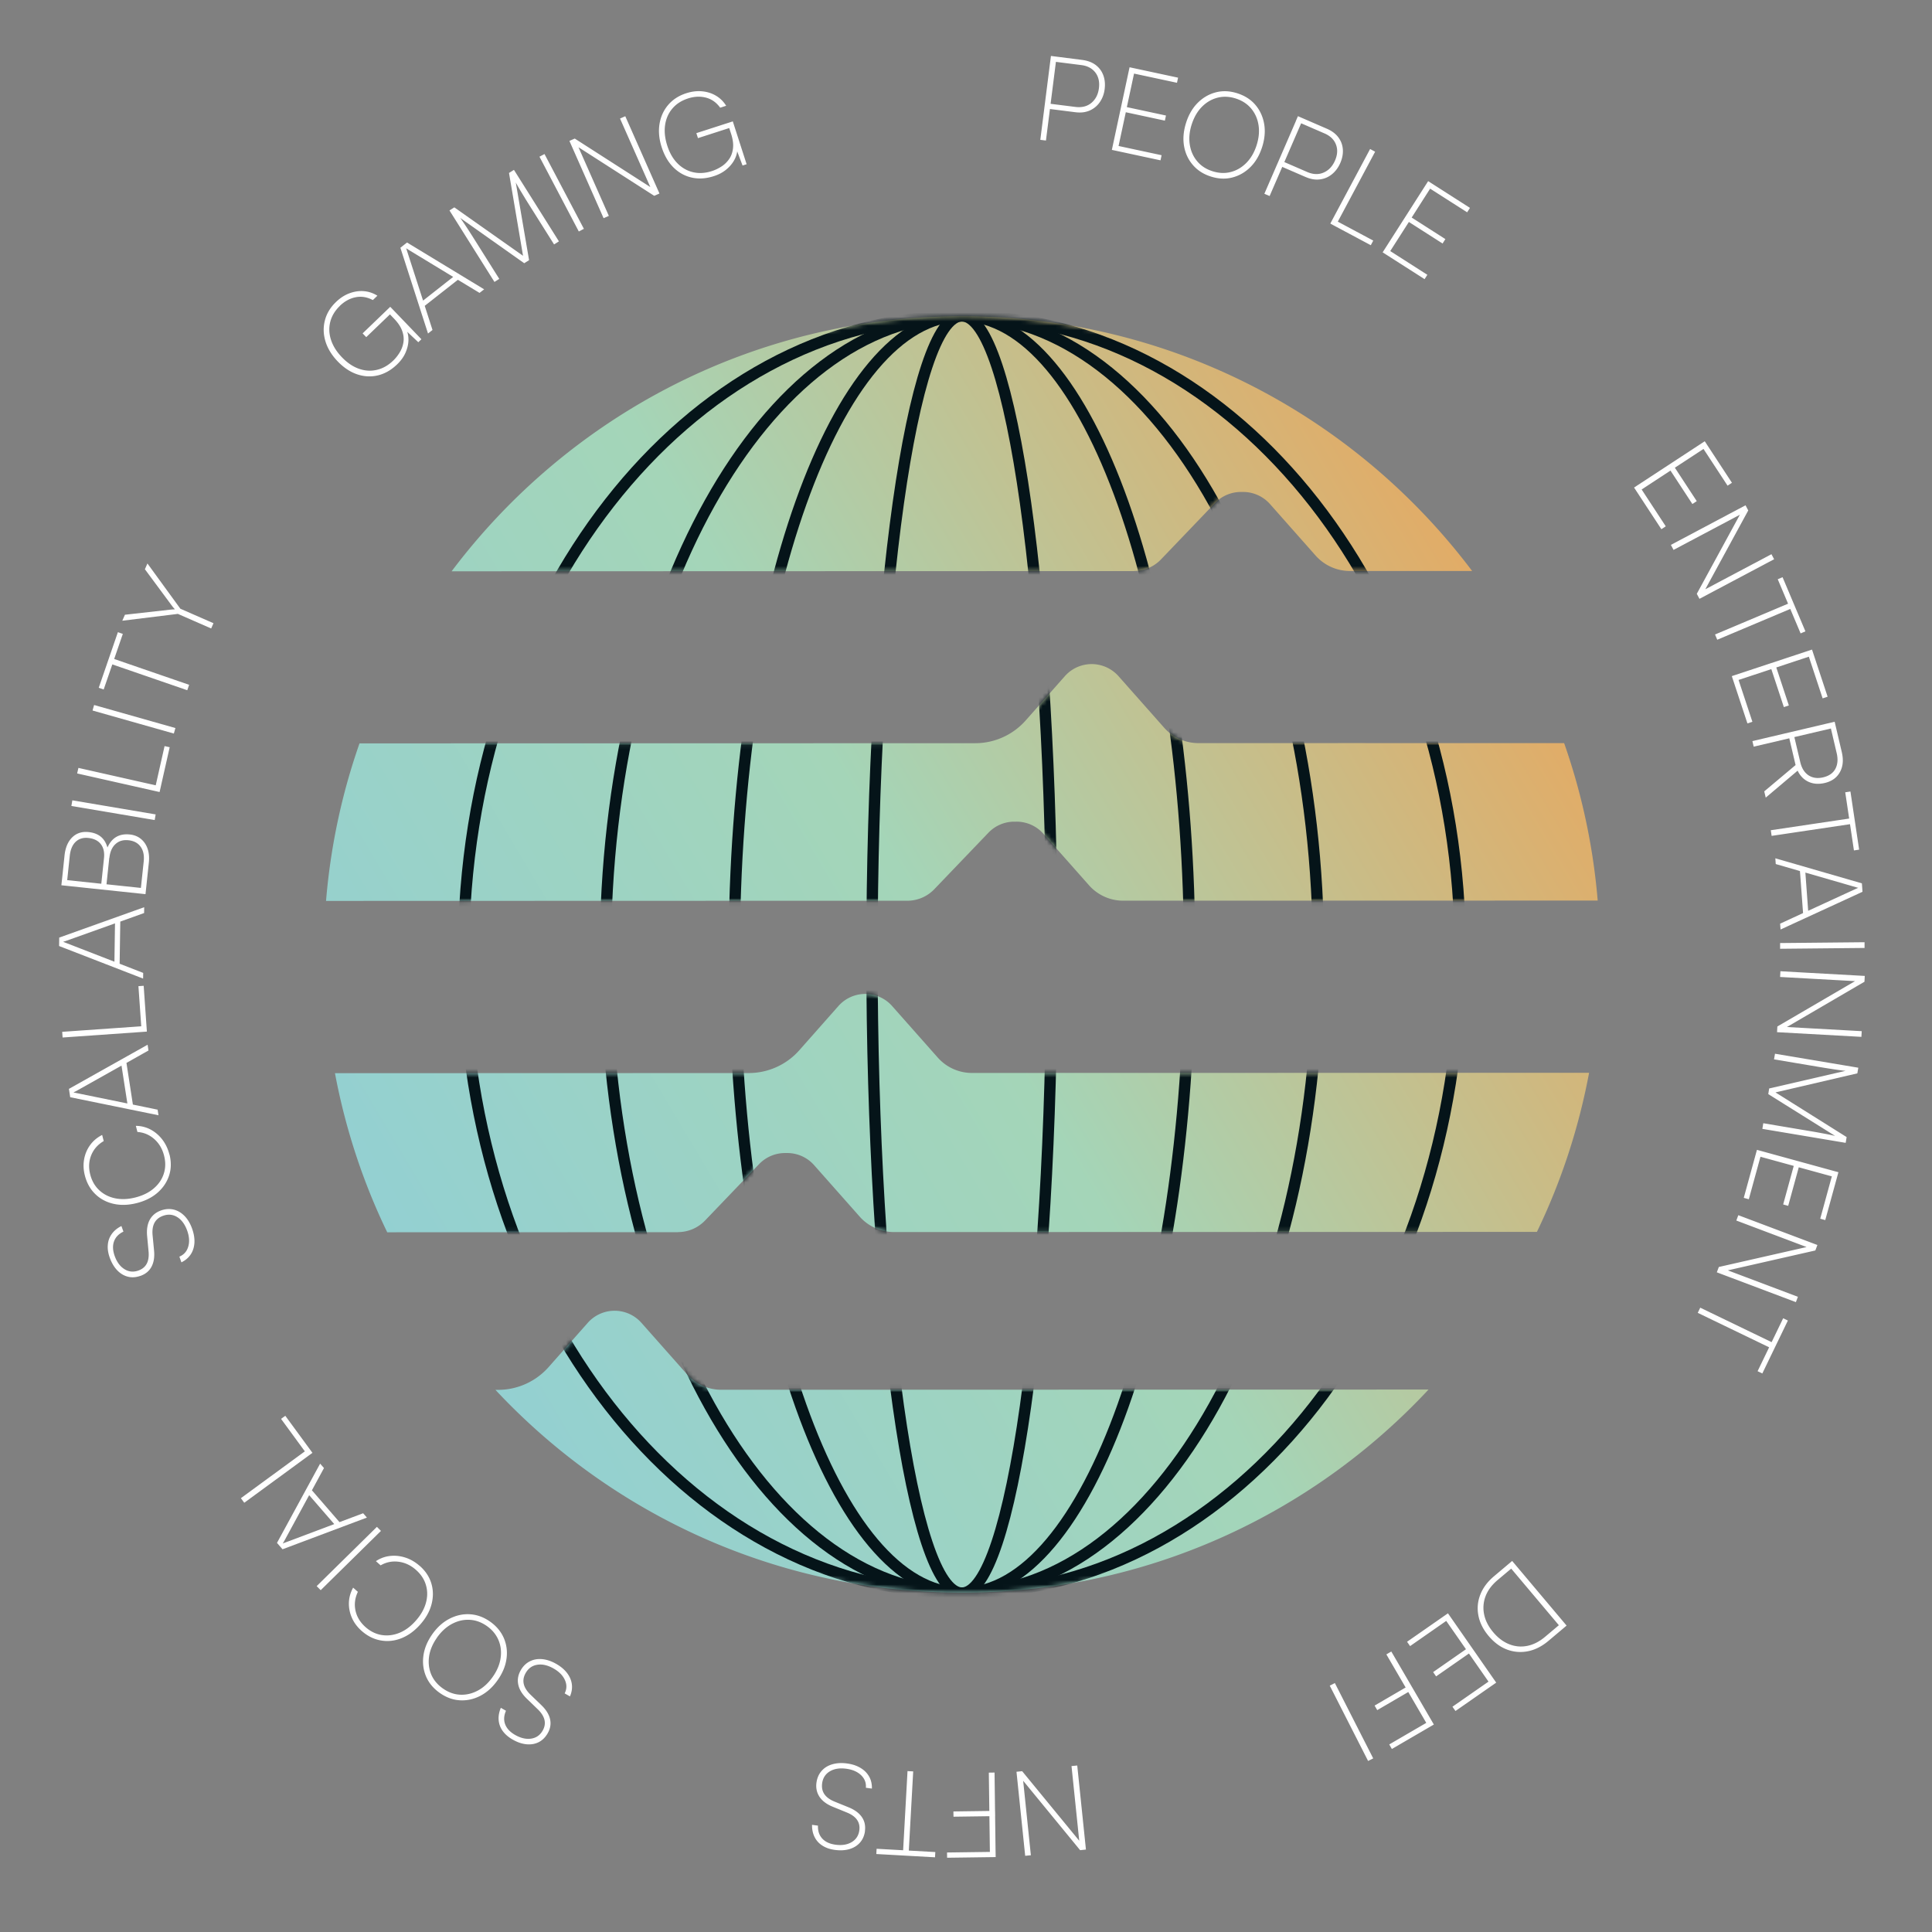 <svg xmlns="http://www.w3.org/2000/svg" viewBox="0 0 442 442" preserveAspectRatio="xMidYMid meet" fill="none">
  <rect x="0" y="0" width="442" height="442" fill="#808080" stroke="none"/>
  <path fill="url(#main-globe-a)" class="filter-noise" d="M312.43 170.01h45.41c4.01 11.42 6.63 23.49 7.68 36.02l-69.11.02h-12.52l-26.91.01c-3 0-5.85-1.28-7.84-3.53l-10.44-11.79a8.192 8.192 0 0 0-6.14-2.76h-.51c-2.23 0-4.37.91-5.92 2.53l-12.38 12.92a8.562 8.562 0 0 1-6.19 2.64l-132.97.04c1.04-12.53 3.65-24.61 7.66-36.04l140.85-.04c4.42 0 8.63-1.9 11.56-5.21l8.95-10.12a8.186 8.186 0 0 1 6.14-2.77c2.35 0 4.58 1.01 6.14 2.76l10.44 11.79a10.49 10.49 0 0 0 7.84 3.53h25.73l12.52-.01.01.01ZM155.1 281.88c2.34 0 4.57-.96 6.19-2.64l12.38-12.92a8.216 8.216 0 0 1 5.92-2.53h.51c2.35 0 4.58 1 6.14 2.76l10.44 11.79a10.49 10.49 0 0 0 7.84 3.53h26.91l12.52-.01 107.66-.03c5.5-11.39 9.54-23.61 11.94-36.4l-102.93.03H248.1l-25.73.01c-3 0-5.85-1.28-7.84-3.53l-10.44-11.79a8.201 8.201 0 0 0-12.28.01l-8.95 10.12a15.445 15.445 0 0 1-11.56 5.21l-94.67.03c2.41 12.8 6.45 25.01 11.96 36.4l66.51-.02v-.02Zm104.3-151.24c2.34 0 4.57-.96 6.19-2.64l12.38-12.92a8.216 8.216 0 0 1 5.92-2.53h.51c2.35 0 4.58 1.01 6.14 2.76l10.44 11.79a10.49 10.49 0 0 0 7.84 3.53h27.97c-26.65-35.4-69.03-58.29-116.75-58.27-47.72.01-90.08 22.93-116.72 58.34l156.09-.05-.01-.01Zm-56.13 187.3h-12.52l-25.73.01c-3 0-5.85-1.28-7.84-3.53l-10.44-11.79a8.201 8.201 0 0 0-12.28.01l-8.95 10.12a15.445 15.445 0 0 1-11.56 5.21h-.6c26.66 28.54 64.61 46.4 106.75 46.39 42.14-.01 80.08-17.9 106.72-46.46l-123.56.04h.01Z"/>
  <path fill="#fff" d="m341.81 360.6 4.14-3.49 12.45 14.79-4.14 3.49c-1.5 1.26-3.07 2.06-4.71 2.38-1.64.32-3.23.19-4.78-.39-1.55-.58-2.95-1.62-4.2-3.1-1.24-1.47-2.02-3.02-2.34-4.65-.32-1.63-.18-3.23.42-4.78.6-1.56 1.64-2.97 3.14-4.23l.02-.02Zm15.18 11.64-11.61-13.79.81.03-3.6 3.03c-1.3 1.1-2.21 2.32-2.72 3.66a7.394 7.394 0 0 0-.34 4.14c.28 1.42.98 2.79 2.07 4.09 1.11 1.32 2.34 2.24 3.69 2.77 1.35.53 2.72.65 4.12.37s2.76-.97 4.08-2.08l3.6-3.03-.11.8.01.01ZM321.92 375.59l9.34-6.5 11.04 15.86-9.32 6.49-.69-.98 9.25-6.44-.41 1.55-5.07-7.28-7.51 5.23-.68-.98 7.51-5.23-5.12-7.35 1.61.17-9.27 6.46-.69-.98.01-.02ZM314.48 390.2l8.23-4.8.6 1.04-8.23 4.8-.6-1.04Zm12.42 4.99-9.73-16.7 1.13-.66 9.73 16.7-1.13.66Zm-9.07 3.9 9.6-5.59.6 1.04-9.6 5.59-.6-1.04ZM312.99 402.87l-8.77-17.23 1.17-.59 8.77 17.23-1.17.59ZM245.15 404.04l1.3-.13 1.99 19.23-1.33.14-13.31-16.22.24-.03 1.8 17.41-1.3.13-1.99-19.23 1.3-.13 13.31 16.22-.22.02-1.8-17.41h.01ZM216.66 423.81l11.11-.15.02 1.2-11.11.15-.02-1.2Zm1.46-9.39 9.53-.13.02 1.2-9.53.13-.02-1.2Zm8.36 10.45-.26-19.33 1.31-.02.25 19.33-1.31.02h.01ZM213.98 423.71l-.07 1.2-13.43-.75.07-1.2 13.43.75Zm-7.4.24 1.04-18.76 1.3.07-1.04 18.76-1.3-.07ZM197.89 418.94c-.15 1.04-.53 1.91-1.15 2.61-.62.7-1.43 1.2-2.42 1.49-.99.29-2.12.35-3.38.17-1.1-.15-2.04-.48-2.82-.99-.78-.5-1.37-1.16-1.77-1.97-.4-.81-.59-1.73-.57-2.77l1.35.19c-.04 1.2.28 2.18.97 2.94.69.76 1.69 1.23 3 1.41 1.47.21 2.71.02 3.72-.57 1.01-.59 1.6-1.49 1.77-2.69.13-.92-.04-1.71-.5-2.39-.46-.68-1.22-1.24-2.28-1.68l-3.28-1.34c-1.39-.56-2.4-1.32-3.04-2.27-.63-.95-.87-2.04-.7-3.26.15-1.06.54-1.95 1.17-2.67.63-.72 1.45-1.23 2.46-1.52 1.01-.29 2.15-.36 3.42-.18 1.19.17 2.21.51 3.07 1.04.86.52 1.51 1.19 1.95 1.99.44.8.64 1.71.61 2.71l-1.38-.19c.1-1.1-.26-2.05-1.07-2.85-.81-.79-1.93-1.29-3.35-1.49-1.53-.22-2.8-.02-3.81.58-1.01.6-1.6 1.51-1.77 2.73-.13.95.03 1.78.5 2.48s1.25 1.27 2.34 1.72l3.2 1.3c1.39.56 2.4 1.31 3.04 2.23.64.92.87 2.01.7 3.25l.02-.01ZM125.28 396.57c-.53.91-1.21 1.58-2.04 2-.84.42-1.77.58-2.8.48-1.03-.1-2.1-.46-3.2-1.1-.96-.55-1.71-1.21-2.25-1.96-.54-.76-.84-1.59-.91-2.49-.07-.9.1-1.83.5-2.79l1.18.68c-.49 1.1-.55 2.13-.19 3.09.36.96 1.12 1.77 2.27 2.43 1.29.74 2.52 1.02 3.67.85 1.16-.17 2.04-.79 2.64-1.84.46-.8.6-1.61.42-2.41s-.67-1.61-1.49-2.41l-2.54-2.46c-1.08-1.04-1.74-2.12-1.97-3.23-.24-1.12-.05-2.21.56-3.29.53-.93 1.22-1.61 2.08-2.04.85-.43 1.8-.6 2.85-.5 1.04.1 2.12.46 3.24 1.11 1.04.6 1.86 1.3 2.46 2.1.6.8.96 1.66 1.07 2.57.11.91-.04 1.82-.44 2.74l-1.21-.69c.5-.99.53-2 .06-3.04-.46-1.04-1.31-1.91-2.56-2.63-1.34-.77-2.59-1.06-3.75-.88-1.16.18-2.05.81-2.66 1.88-.48.83-.63 1.66-.45 2.49.18.82.69 1.64 1.54 2.47l2.49 2.4c1.08 1.04 1.74 2.1 1.99 3.2s.07 2.19-.56 3.27ZM98.9 373.87c1.13-1.6 2.45-2.78 3.96-3.55 1.5-.77 3.06-1.11 4.67-1.01 1.61.1 3.15.66 4.62 1.7 1.45 1.03 2.49 2.29 3.13 3.78.63 1.49.83 3.07.59 4.74-.24 1.67-.92 3.3-2.06 4.9-1.13 1.6-2.45 2.78-3.95 3.55s-3.06 1.11-4.67 1.01c-1.61-.1-3.14-.66-4.59-1.69-1.47-1.04-2.51-2.3-3.14-3.79-.62-1.49-.82-3.07-.59-4.74.23-1.67.91-3.31 2.04-4.91l-.01.01Zm1.09.77c-1 1.41-1.6 2.84-1.82 4.28-.21 1.45-.06 2.82.46 4.1.53 1.28 1.42 2.37 2.68 3.26 1.25.88 2.56 1.36 3.94 1.43 1.39.07 2.73-.24 4.02-.92 1.3-.68 2.44-1.73 3.44-3.14.99-1.39 1.59-2.82 1.81-4.27.22-1.46.07-2.83-.46-4.11-.53-1.28-1.41-2.37-2.65-3.25-1.26-.89-2.58-1.37-3.97-1.44-1.39-.07-2.73.24-4.03.93-1.3.69-2.44 1.73-3.43 3.12l.01.01ZM96.04 358.25c1.32 1.17 2.2 2.51 2.65 4.03.45 1.52.46 3.1.04 4.72-.42 1.63-1.28 3.17-2.58 4.64-1.31 1.48-2.75 2.53-4.31 3.15-1.56.62-3.14.79-4.72.51-1.59-.28-3.04-1-4.38-2.18-.99-.88-1.74-1.87-2.23-2.99a7.993 7.993 0 0 1-.69-3.46c.04-1.19.36-2.34.97-3.45l1.08.96c-.67 1.42-.85 2.85-.54 4.29.31 1.44 1.08 2.7 2.29 3.77 1.13 1 2.37 1.6 3.72 1.82 1.35.21 2.7.04 4.05-.51 1.35-.55 2.6-1.48 3.75-2.79 1.14-1.29 1.91-2.64 2.3-4.06.39-1.41.39-2.77 0-4.08-.38-1.31-1.14-2.46-2.27-3.46-1.21-1.07-2.55-1.69-4.01-1.87-1.46-.18-2.82.1-4.08.83l-1.08-.96c1-.67 2.08-1.06 3.25-1.19 1.17-.13 2.34 0 3.51.38 1.18.38 2.26 1.02 3.25 1.89l.03.01ZM72.45 362.87l13.78-13.56.92.93-13.78 13.56-.92-.93ZM83.08 346.2l.86.99-19.3 7.25-1.27-1.46 9.87-18.13.88 1.01-2.76 5.09 6.31 7.28 5.41-2.03Zm-17.91 6.73 11.3-4.25-5.74-6.62-5.78 10.63a.79.79 0 0 0-.14.23c-.04.08-.08.15-.12.21.05-.02.13-.06.22-.1.09-.04.18-.08.26-.1ZM55.11 342.75l15.6-11.42.77 1.05-15.6 11.42-.77-1.05Zm16.26-10.52-.97.71-6.1-8.33.97-.71 6.1 8.33ZM32.11 291.89c-.99.35-1.94.42-2.85.19-.91-.23-1.72-.71-2.44-1.46s-1.29-1.72-1.72-2.91c-.37-1.04-.52-2.03-.43-2.95.08-.93.39-1.75.92-2.48s1.26-1.33 2.19-1.79l.46 1.28c-1.09.52-1.8 1.26-2.15 2.23-.35.96-.3 2.07.14 3.32.5 1.4 1.24 2.41 2.23 3.03.99.62 2.06.73 3.21.32.87-.31 1.5-.83 1.89-1.55.39-.72.53-1.66.43-2.8l-.33-3.52c-.14-1.49.06-2.74.6-3.74.55-1 1.4-1.71 2.57-2.13 1.01-.36 1.98-.42 2.91-.2.93.23 1.76.72 2.49 1.47.73.75 1.31 1.73 1.74 2.95.4 1.13.57 2.2.51 3.2-.07 1.01-.35 1.89-.86 2.65s-1.22 1.36-2.12 1.8l-.46-1.31c1.02-.42 1.7-1.18 2.02-2.27.33-1.09.25-2.31-.23-3.66-.52-1.45-1.28-2.49-2.28-3.11-1-.62-2.08-.72-3.24-.3-.91.32-1.56.85-1.96 1.59-.4.74-.55 1.7-.44 2.87l.33 3.44c.15 1.49-.04 2.73-.57 3.73-.52 1-1.37 1.7-2.55 2.12l-.01-.01ZM38.77 264.09c.43 1.71.41 3.31-.08 4.82-.49 1.51-1.36 2.82-2.62 3.93-1.26 1.11-2.84 1.9-4.74 2.39-1.92.49-3.7.55-5.34.18-1.64-.37-3.04-1.11-4.19-2.23-1.16-1.12-1.95-2.54-2.39-4.27-.33-1.28-.38-2.53-.16-3.72.22-1.2.68-2.28 1.38-3.24.7-.96 1.62-1.73 2.74-2.3l.36 1.4c-1.35.79-2.3 1.87-2.86 3.24-.55 1.37-.63 2.83-.23 4.4.37 1.46 1.06 2.66 2.05 3.59 1 .94 2.21 1.56 3.63 1.86 1.42.3 2.98.24 4.67-.19 1.67-.43 3.07-1.11 4.18-2.06 1.12-.95 1.88-2.07 2.3-3.37.42-1.3.44-2.67.07-4.13-.4-1.57-1.15-2.83-2.26-3.81-1.11-.97-2.39-1.51-3.84-1.61l-.36-1.4c1.2.01 2.32.29 3.36.84s1.94 1.32 2.69 2.29c.75.98 1.29 2.11 1.62 3.39h.02ZM36.06 253.86l.2 1.29-20.2-4.13-.29-1.91 18-10.1.2 1.32-5.04 2.84 1.47 9.53 5.66 1.17v-.01Zm-18.75-3.83 11.83 2.42-1.34-8.66-10.55 5.92c-.09.03-.17.07-.24.12-.08.05-.15.09-.22.12.06 0 .14.02.24.03.1.01.19.03.27.05h.01ZM14.23 236.06l19.28-1.35.09 1.3-19.28 1.35-.09-1.3Zm19.36-.24-1.2.08-.72-10.29 1.2-.08.72 10.29ZM32.76 222.57l-.02 1.31-19.22-7.45.03-1.93 19.44-6.95-.02 1.33-5.45 1.96-.15 9.64 5.39 2.1v-.01Zm-17.84-6.92 11.26 4.37.13-8.77-11.39 4.07c-.09.02-.18.04-.26.08-.08.04-.16.06-.23.08.05.02.13.04.23.07.1.03.19.06.26.1ZM25 196.27l-.66 6.28-1.19-.13.64-6.09c.14-1.34-.1-2.41-.73-3.21-.63-.81-1.57-1.27-2.84-1.41-1.19-.13-2.16.17-2.91.88s-1.2 1.79-1.35 3.21l-.72 6.85-1.19-.13.71-6.77c.19-1.82.78-3.22 1.76-4.18.98-.96 2.23-1.37 3.74-1.21 1.25.13 2.23.53 2.97 1.2.73.67 1.22 1.62 1.48 2.85l-.32-.03c.48-1.3 1.17-2.24 2.05-2.81.88-.57 1.96-.79 3.25-.66.99.1 1.84.44 2.54 1.01.7.57 1.21 1.31 1.53 2.23.32.92.42 1.97.3 3.14l-.77 7.26-1.19-.13.78-7.34c.15-1.39-.09-2.51-.71-3.37-.62-.86-1.55-1.35-2.77-1.48-1.21-.13-2.2.16-2.98.88-.78.71-1.24 1.76-1.39 3.15l-.03.01Zm-10.82 4.96 19.22 2.03-.14 1.3-19.22-2.03.14-1.3ZM16.55 183.1l19.06 3.22-.22 1.29-19.06-3.22.22-1.29ZM17.94 175.68l18.86 4.25-.29 1.27-18.86-4.25.29-1.27Zm18.61 5.34-1.17-.26 2.27-10.07 1.17.26-2.27 10.07ZM21.53 161.29l18.6 5.27-.36 1.26-18.6-5.27.36-1.26ZM23.72 157.74l-1.13-.39 4.38-12.72 1.13.39-4.38 12.72Zm1.79-7.19 17.76 6.12-.43 1.24-17.76-6.12.43-1.24ZM40.74 140.44l-12.76 1.57.6-1.37 10.25-1.15c.19-.02.37-.03.56-.05.18-.02.39-.03.61-.03-.11-.15-.19-.25-.24-.3-.05-.05-.1-.11-.17-.19-.06-.08-.17-.22-.32-.42l-6.12-8.27.58-1.32 7.53 10.35 7.58 3.32-.53 1.2-7.58-3.32.01-.02ZM77.76 69.98c-1.12 1.08-1.86 2.3-2.2 3.64-.34 1.35-.29 2.72.16 4.11.45 1.4 1.28 2.73 2.5 4 1.23 1.28 2.54 2.16 3.91 2.64 1.38.48 2.74.56 4.09.24 1.35-.31 2.58-1.01 3.71-2.09.58-.55 1.08-1.18 1.51-1.89.43-.7.72-1.47.85-2.29.14-.82.05-1.7-.27-2.61-.32-.92-.93-1.85-1.85-2.81l-1.39-1.45.88.02-5.87 5.64-.83-.86 6.32-6.08 7.13 7.42-.71.68-3.18-2.99.48.18c.33.74.48 1.57.44 2.48-.04.92-.27 1.84-.69 2.78-.42.94-1.06 1.82-1.93 2.65-1.32 1.27-2.77 2.1-4.34 2.48-1.57.38-3.16.3-4.75-.23-1.59-.53-3.08-1.52-4.47-2.96-1.37-1.43-2.3-2.95-2.8-4.58-.49-1.63-.54-3.23-.13-4.8.4-1.57 1.25-2.98 2.55-4.22.94-.91 1.96-1.57 3.06-1.98 1.1-.41 2.2-.58 3.3-.49 1.1.09 2.13.43 3.1 1.04l-1.04 1c-1.3-.69-2.6-.91-3.93-.65-1.32.26-2.53.92-3.63 1.98h.02ZM98.95 75.49l-1.03.81-6.32-19.62 1.52-1.2 17.64 10.71-1.05.82-4.96-3-7.58 5.96 1.77 5.5.01.02Zm-5.87-18.21 3.71 11.49 6.89-5.42-10.34-6.28a1.07 1.07 0 0 0-.22-.15c-.08-.04-.15-.09-.21-.13.02.05.05.13.09.22.04.1.07.18.08.26v.01ZM114.23 63.8l-1.11.7-10.29-16.36 1.11-.7 15.72 11.08-3.21-18.95 1.13-.71 10.29 16.36-1.11.7-5.64-8.96c-.43-.68-.8-1.27-1.11-1.79-.32-.52-.6-.99-.85-1.4-.25-.41-.46-.78-.65-1.1-.18-.32-.36-.63-.51-.92l3.04 17.77-1.11.7-14.66-10.37c.18.21.56.76 1.15 1.64.59.88 1.31 2 2.16 3.35l5.64 8.96h.01ZM124.57 35.24l9.01 17.11-1.16.61-9-17.11 1.15-.61ZM139.29 49.39l-1.2.53-7.82-17.68 1.22-.54 17.66 11.33-.22.1-7.08-16.01 1.2-.53 7.82 17.68-1.2.53-17.66-11.33.2-.09 7.08 16.01ZM157.39 22.53c-1.48.48-2.68 1.25-3.57 2.31-.9 1.06-1.45 2.32-1.66 3.77-.21 1.45-.05 3.01.49 4.69.54 1.69 1.33 3.06 2.36 4.09 1.03 1.03 2.22 1.7 3.57 2.01 1.35.31 2.77.22 4.25-.25.76-.24 1.49-.59 2.18-1.03.7-.44 1.29-1.01 1.77-1.69.49-.68.79-1.5.91-2.47.12-.96-.02-2.08-.43-3.34l-.62-1.92.79.4-7.75 2.5-.37-1.14 8.34-2.69 3.16 9.8-.93.3-1.54-4.08.35.37c-.02.81-.25 1.62-.69 2.43-.44.81-1.05 1.54-1.84 2.19-.79.66-1.75 1.17-2.89 1.53-1.75.56-3.41.67-4.99.32-1.58-.35-2.97-1.11-4.17-2.29-1.2-1.18-2.1-2.72-2.72-4.62-.61-1.88-.78-3.66-.51-5.34.27-1.68.93-3.14 1.98-4.37 1.05-1.23 2.43-2.13 4.14-2.68 1.24-.4 2.45-.55 3.62-.44 1.17.11 2.23.44 3.18 1.01.95.56 1.73 1.33 2.33 2.3l-1.37.44c-.86-1.19-1.94-1.96-3.25-2.3-1.3-.34-2.68-.28-4.13.19h.01ZM241.72 12.97l-2.43 19.18-1.29-.16 2.43-19.18 1.3.16h-.01Zm4.35 12.71-6.1-.77.15-1.19 5.89.74c1.49.19 2.72-.12 3.69-.93.96-.81 1.53-1.93 1.71-3.35.18-1.44-.09-2.64-.82-3.59-.73-.95-1.8-1.52-3.2-1.7l-7.11-.9.15-1.19 7.16.91c1.22.16 2.24.54 3.05 1.14.81.61 1.4 1.38 1.76 2.34.36.95.47 2.02.32 3.21-.14 1.12-.51 2.1-1.1 2.96-.59.86-1.37 1.5-2.31 1.92-.95.42-2.03.55-3.23.4h-.01ZM265.5 36.68l-11.13-2.39 4.05-18.9 11.1 2.38-.25 1.17-11.02-2.36 1.41-.75-1.86 8.68 8.95 1.92-.25 1.17-8.94-1.92-1.88 8.76-.98-1.3 11.05 2.37-.25 1.17ZM288.75 33.64c-.6 1.87-1.49 3.4-2.69 4.59s-2.58 1.98-4.15 2.38c-1.56.4-3.2.32-4.91-.23-1.7-.54-3.07-1.43-4.12-2.66-1.05-1.23-1.72-2.68-2-4.34-.28-1.66-.12-3.43.47-5.29.59-1.86 1.49-3.4 2.69-4.59s2.58-1.98 4.14-2.38c1.56-.4 3.2-.32 4.89.22 1.71.55 3.09 1.43 4.14 2.66 1.04 1.23 1.71 2.68 2 4.34.29 1.66.13 3.43-.46 5.3Zm-1.27-.41c.53-1.64.67-3.19.44-4.63-.23-1.45-.79-2.7-1.68-3.77-.89-1.06-2.07-1.83-3.54-2.3-1.45-.46-2.85-.52-4.19-.17-1.34.35-2.53 1.05-3.55 2.09-1.03 1.04-1.8 2.39-2.33 4.03-.52 1.63-.66 3.17-.43 4.62.23 1.46.79 2.72 1.68 3.78.89 1.07 2.06 1.83 3.51 2.29 1.47.47 2.88.53 4.22.17 1.34-.35 2.53-1.06 3.56-2.11 1.03-1.05 1.8-2.39 2.32-4.02l-.01.02ZM298.15 27.11l-7.69 17.74-1.2-.52 7.69-17.74 1.2.52Zm.62 13.42-5.65-2.45.48-1.1 5.44 2.36c1.38.6 2.65.64 3.8.13s2.01-1.42 2.58-2.74c.58-1.33.65-2.56.21-3.68-.43-1.12-1.3-1.96-2.6-2.52l-6.57-2.85.48-1.1 6.62 2.87c1.13.49 2 1.14 2.61 1.95.61.81.96 1.72 1.04 2.74.08 1.02-.11 2.07-.59 3.17-.45 1.03-1.08 1.88-1.88 2.54-.81.66-1.73 1.06-2.76 1.19-1.03.14-2.1-.04-3.22-.52l.01.01ZM314.6 34.71l-9.1 17.05-1.15-.62 9.1-17.05 1.15.62Zm-10.09 16.53.56-1.06 9.1 4.86-.56 1.06-9.1-4.86ZM325.91 63.86l-9.59-6.13 10.41-16.29 9.57 6.12-.65 1.01-9.5-6.07 1.59-.21-4.78 7.48 7.71 4.93-.64 1.01-7.71-4.93-4.83 7.55-.46-1.55 9.52 6.09-.65 1.01.01-.02ZM380.08 121.06l-6.24-9.52 16.17-10.59 6.22 9.5-1 .66-6.18-9.43 1.54.46-7.42 4.86 5.01 7.65-1 .66-5.01-7.65-7.49 4.91.22-1.61 6.19 9.45-1 .66-.01-.01ZM382.87 125.81l-.61-1.15 17.08-9.06.62 1.18-10.04 18.43-.12-.22 15.47-8.2.61 1.15L388.8 137l-.61-1.15 10.04-18.43.1.19-15.47 8.2h.01ZM410.18 139.06l-17.31 7.3-.51-1.2 17.31-7.3.51 1.2Zm-3.47-6.54 1.1-.47 5.23 12.39-1.1.47-5.23-12.39ZM399.77 165.49l-3.57-10.81 18.35-6.07 3.57 10.78-1.14.38-3.54-10.7 1.37.84-8.43 2.79 2.87 8.69-1.14.38-2.87-8.69-8.5 2.81.62-1.5 3.55 10.73-1.14.38v-.01ZM401.21 170.82l-.3-1.27 18.82-4.43 1.63 6.94c.42 1.78.28 3.31-.43 4.59-.71 1.28-1.86 2.1-3.47 2.48-1.38.32-2.62.23-3.71-.27-1.1-.51-1.93-1.36-2.49-2.55l-7.3 6.17-.34-1.43 7.17-6.02-1.44-6.12-8.14 1.91Zm17.65-4.15-8.35 1.96 1.35 5.72c.33 1.41.97 2.42 1.9 3.03.94.61 2.05.76 3.34.46 1.34-.32 2.28-.97 2.8-1.96s.62-2.17.3-3.55l-1.33-5.67-.01.01ZM423.89 188.46l-18.58 2.77-.19-1.29 18.58-2.77.19 1.29Zm-1.74-7.2 1.19-.18 1.99 13.3-1.19.18-1.99-13.3ZM406.25 197.66l-.09-1.3 19.8 5.73.14 1.93-18.75 8.63-.1-1.33 5.25-2.43-.71-9.61-5.55-1.61.01-.01Zm18.38 5.32-11.6-3.35.64 8.74 10.99-5.06c.09-.02.17-.06.25-.1.08-.04.15-.08.22-.1-.05-.01-.13-.03-.24-.05-.1-.02-.19-.05-.26-.08ZM426.58 216.87l-19.33.19v-1.31l19.32-.19v1.31h.01ZM407.25 223.5l.07-1.3 19.3 1.07-.07 1.33-18.12 10.58v-.24l17.49.97-.07 1.3-19.3-1.07.07-1.3 18.12-10.58v.22l-17.49-.97v-.01ZM405.86 242.36l.22-1.29 19.06 3.2-.22 1.29-18.73 4.36 16.28 10.22-.22 1.32-19.06-3.2.21-1.29 10.45 1.76c.79.13 1.48.25 2.08.36.6.11 1.13.21 1.61.3.47.09.89.17 1.26.25.36.08.71.16 1.03.23l-15.29-9.56.21-1.29 17.49-4.04c-.27 0-.94-.09-1.99-.24s-2.37-.36-3.94-.62l-10.45-1.76ZM398.94 274.03l3.01-10.97 18.64 5.12-3.01 10.95-1.15-.32 2.98-10.87.67 1.46-8.56-2.35-2.42 8.82-1.15-.32 2.42-8.82-8.64-2.37 1.35-.9-2.99 10.9-1.16-.32.01-.01ZM397.23 279.23l.46-1.22 18.09 6.82-.47 1.25-20.46 4.65.09-.23 16.38 6.18-.46 1.22-18.09-6.82.46-1.22 20.46-4.65-.08.2-16.38-6.18ZM405.33 308.52l-16.92-8.17.57-1.18 16.92 8.17-.57 1.18Zm2.62-6.93 1.08.52-5.85 12.11-1.08-.52 5.85-12.11Z"/>
  <mask id="main-globe-b" width="292" height="293" x="74" y="72" maskUnits="userSpaceOnUse" style="mask-type:luminance">
    <path fill="#fff" d="M312.43 170.01h45.41c4.01 11.42 6.63 23.49 7.68 36.02l-69.11.02h-12.52l-26.91.01c-3 0-5.85-1.28-7.84-3.53l-10.44-11.79a8.192 8.192 0 0 0-6.14-2.76h-.51c-2.23 0-4.37.91-5.92 2.53l-12.38 12.92a8.562 8.562 0 0 1-6.19 2.64l-132.97.04c1.04-12.53 3.65-24.61 7.66-36.04l140.85-.04c4.42 0 8.63-1.9 11.56-5.21l8.95-10.12a8.186 8.186 0 0 1 6.14-2.77c2.35 0 4.58 1.01 6.14 2.76l10.44 11.79a10.49 10.49 0 0 0 7.84 3.53h25.73l12.52-.01.01.01ZM155.1 281.88c2.34 0 4.57-.96 6.19-2.64l12.38-12.92a8.216 8.216 0 0 1 5.92-2.53h.51c2.35 0 4.58 1 6.14 2.76l10.44 11.79a10.49 10.49 0 0 0 7.84 3.53h26.91l12.52-.01 107.66-.03c5.5-11.39 9.54-23.61 11.94-36.4l-102.93.03H248.1l-25.73.01c-3 0-5.85-1.28-7.84-3.53l-10.44-11.79a8.201 8.201 0 0 0-12.28.01l-8.95 10.12a15.445 15.445 0 0 1-11.56 5.21l-94.67.03c2.41 12.8 6.45 25.01 11.96 36.4l66.51-.02v-.02Zm104.3-151.24c2.34 0 4.57-.96 6.19-2.64l12.38-12.92a8.216 8.216 0 0 1 5.92-2.53h.51c2.35 0 4.58 1.01 6.14 2.76l10.44 11.79a10.49 10.49 0 0 0 7.84 3.53h27.97c-26.65-35.4-69.03-58.29-116.75-58.27-47.72.01-90.08 22.93-116.72 58.34l156.09-.05-.01-.01Zm-56.13 187.3h-12.52l-25.73.01c-3 0-5.85-1.28-7.84-3.53l-10.44-11.79a8.201 8.201 0 0 0-12.28.01l-8.95 10.12a15.445 15.445 0 0 1-11.56 5.21h-.6c26.66 28.54 64.61 46.4 106.75 46.39 42.14-.01 80.08-17.9 106.72-46.46l-123.56.04h.01Z"/>
  </mask>
  <g stroke="#051419" stroke-miterlimit="10" stroke-width="2.59" mask="url(#main-globe-b)">
    <path d="M220.07 364.46c62.977 0 114.03-65.411 114.03-146.1s-51.053-146.1-114.03-146.1c-62.977 0-114.03 65.411-114.03 146.1s51.053 146.1 114.03 146.1Z"/>
    <path d="M220.07 364.46c45.05 0 81.57-65.411 81.57-146.1s-36.52-146.1-81.57-146.1c-45.05 0-81.57 65.411-81.57 146.1s36.52 146.1 81.57 146.1Z"/>
    <path d="M220.07 364.46c28.768 0 52.09-65.411 52.09-146.1s-23.322-146.1-52.09-146.1c-28.769 0-52.09 65.411-52.09 146.1s23.321 146.1 52.09 146.1Z"/>
    <path d="M220.07 364.46c11.366 0 20.58-65.411 20.58-146.1s-9.214-146.1-20.58-146.1c-11.366 0-20.58 65.411-20.58 146.1s9.214 146.1 20.58 146.1Z"/>
  </g>
  <defs>
    <linearGradient id="main-globe-a" x1="350" x2="95.5" y1="146.5" y2="298" gradientUnits="userSpaceOnUse">
      <stop stop-color="#E3AB65"/>
      <stop offset=".51" stop-color="#A4D5B8"/>
      <stop offset="1" stop-color="#93D0D2"/>
    </linearGradient>
  </defs>
</svg>

